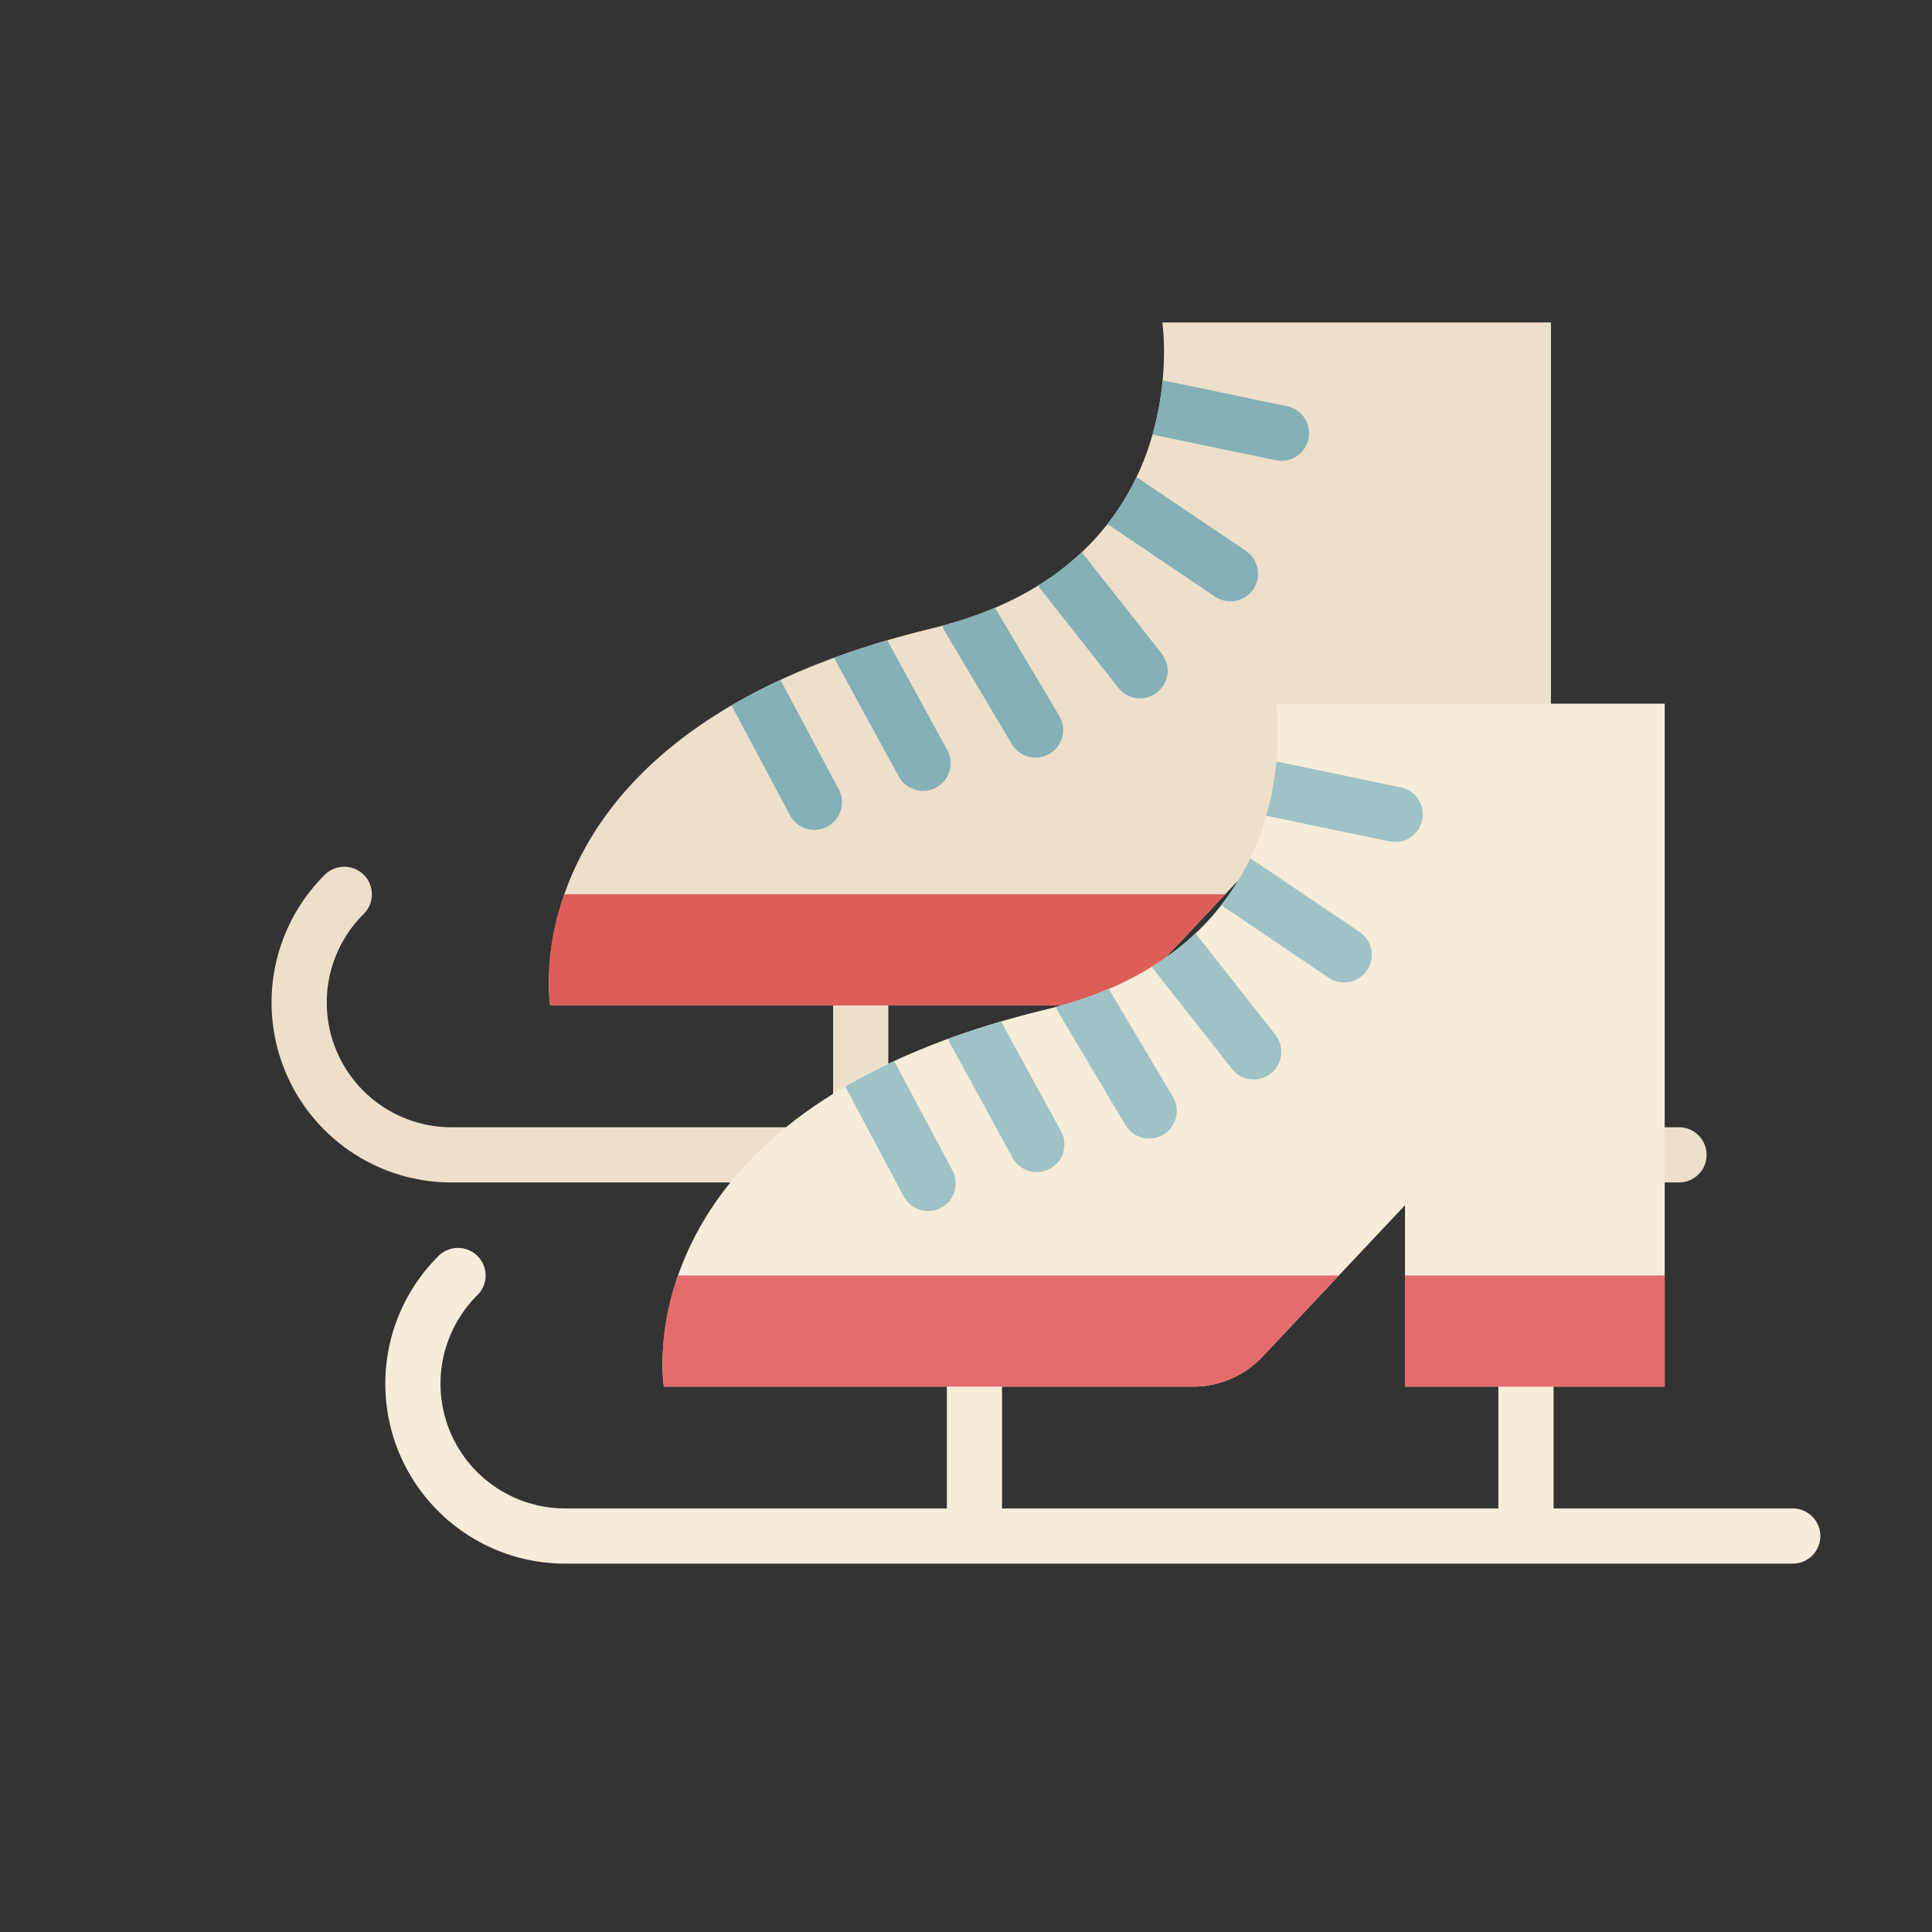<?xml version="1.0" ?><svg data-name="Layer 1" id="Layer_1" viewBox="0 0 128 128" xmlns="http://www.w3.org/2000/svg"><rect x="0" y="0" width="128" height="128" fill="#333333" stroke="none"/><defs><style>.cls-1{fill:#eddfca;}.cls-2{fill:#84b0b7;}.cls-3{fill:#dd5e58;}.cls-4{fill:#f6ecd9;}.cls-5{fill:#9ec2c6;}.cls-6{fill:#e56c6c;}</style></defs><title/><path class="cls-1" d="M77.008,21.364s2.416,15.996-15.261,20.268C33.466,48.467,36.451,66.615,36.451,66.615H71.517a6.297,6.297,0,0,0,4.586-1.981L85.551,54.595V66.615H102.755V21.364Z"/><path class="cls-1" d="M111.239,74.685H95.392V66.614a1.828,1.828,0,0,0-3.657,0v8.07H58.853V66.614a1.828,1.828,0,0,0-3.657,0v8.07H29.915a8.264,8.264,0,0,1-5.819-14.133,1.828,1.828,0,0,0-2.573-2.598,11.92,11.92,0,0,0,8.392,20.388H111.239a1.828,1.828,0,0,0,0-3.657Z"/><path class="cls-2" d="M52.357,54.041a1.828,1.828,0,0,0,3.226-1.719l-3.871-7.266q-1.748.811-3.244,1.686Z"/><path class="cls-2" d="M58.79,42.428c-1.235.361-2.396.747-3.5,1.151a1.83,1.83,0,0,0,.13.307l4.129,7.561a1.828,1.828,0,0,0,3.209-1.753Z"/><path class="cls-2" d="M62.616,41.863,67.03,49.285a1.828,1.828,0,1,0,3.142-1.869l-4.254-7.154A26.12,26.12,0,0,1,62.44,41.445,1.813,1.813,0,0,0,62.616,41.863Z"/><path class="cls-2" d="M76.964,43.305l-5.251-6.669c-.014-.018-.033-.032-.048-.049A18.047,18.047,0,0,1,68.774,38.794c.023.034.04.071.067.105l5.251,6.669a1.828,1.828,0,1,0,2.873-2.262Z"/><path class="cls-2" d="M73.417,34.746l7.08,4.779a1.828,1.828,0,1,0,2.046-3.03l-7.08-4.779a1.796,1.796,0,0,0-.172-.093,16.767,16.767,0,0,1-1.918,3.086C73.389,34.721,73.401,34.735,73.417,34.746Z"/><path class="cls-2" d="M85.272,26.911l-8.128-1.691c-.039-.008-.077-.007-.116-.012a20.005,20.005,0,0,1-.672,3.578c.015.004.029.011.044.014l8.128,1.691a1.854,1.854,0,0,0,.374.038,1.828,1.828,0,0,0,.37-3.618Z"/><path class="cls-3" d="M76.103,64.633l5.064-5.381H37.395a16.499,16.499,0,0,0-.944,7.362H71.517A6.297,6.297,0,0,0,76.103,64.633Z"/><rect class="cls-3" height="7.362" width="17.204" x="85.551" y="59.252"/><path class="cls-4" d="M84.543,46.618s2.416,15.996-15.261,20.268C41.001,73.721,43.986,91.868,43.986,91.868h35.066A6.298,6.298,0,0,0,83.638,89.886L93.086,79.848V91.868h17.204V46.618Z"/><path class="cls-4" d="M118.774,99.938H102.927V91.868a1.828,1.828,0,1,0-3.657,0v8.07H66.388V91.868a1.828,1.828,0,1,0-3.657,0v8.07H37.45a8.264,8.264,0,0,1-5.819-14.133A1.828,1.828,0,0,0,29.058,83.207a11.92,11.92,0,0,0,8.392,20.388h81.324a1.828,1.828,0,0,0,0-3.657Z"/><path class="cls-5" d="M59.892,79.294a1.828,1.828,0,0,0,3.226-1.719L59.247,70.309q-1.748.811-3.244,1.686Z"/><path class="cls-5" d="M66.326,67.681c-1.235.361-2.396.747-3.5,1.151a1.829,1.829,0,0,0,.13.307l4.129,7.561a1.828,1.828,0,0,0,3.209-1.753Z"/><path class="cls-5" d="M70.151,67.116l4.414,7.422A1.828,1.828,0,0,0,77.708,72.669l-4.254-7.154a26.122,26.122,0,0,1-3.478,1.183A1.814,1.814,0,0,0,70.151,67.116Z"/><path class="cls-5" d="M84.5,68.559,79.249,61.89c-.014-.018-.033-.032-.048-.049a18.047,18.047,0,0,1-2.892,2.207c.023.034.04.071.067.105L81.627,70.821a1.828,1.828,0,0,0,2.873-2.262Z"/><path class="cls-5" d="M80.952,59.999l7.08,4.779a1.828,1.828,0,1,0,2.046-3.03l-7.08-4.779a1.798,1.798,0,0,0-.172-.093,16.767,16.767,0,0,1-1.918,3.086C80.924,59.974,80.936,59.988,80.952,59.999Z"/><path class="cls-5" d="M92.808,52.164,84.68,50.473c-.039-.008-.077-.007-.116-.012a20.004,20.004,0,0,1-.672,3.578c.015.004.029.011.044.014l8.128,1.691a1.854,1.854,0,0,0,.374.038,1.828,1.828,0,0,0,.37-3.618Z"/><path class="cls-6" d="M83.638,89.886l5.064-5.381H44.93a16.499,16.499,0,0,0-.944,7.362h35.066A6.297,6.297,0,0,0,83.638,89.886Z"/><rect class="cls-6" height="7.362" width="17.204" x="93.086" y="84.506"/></svg>